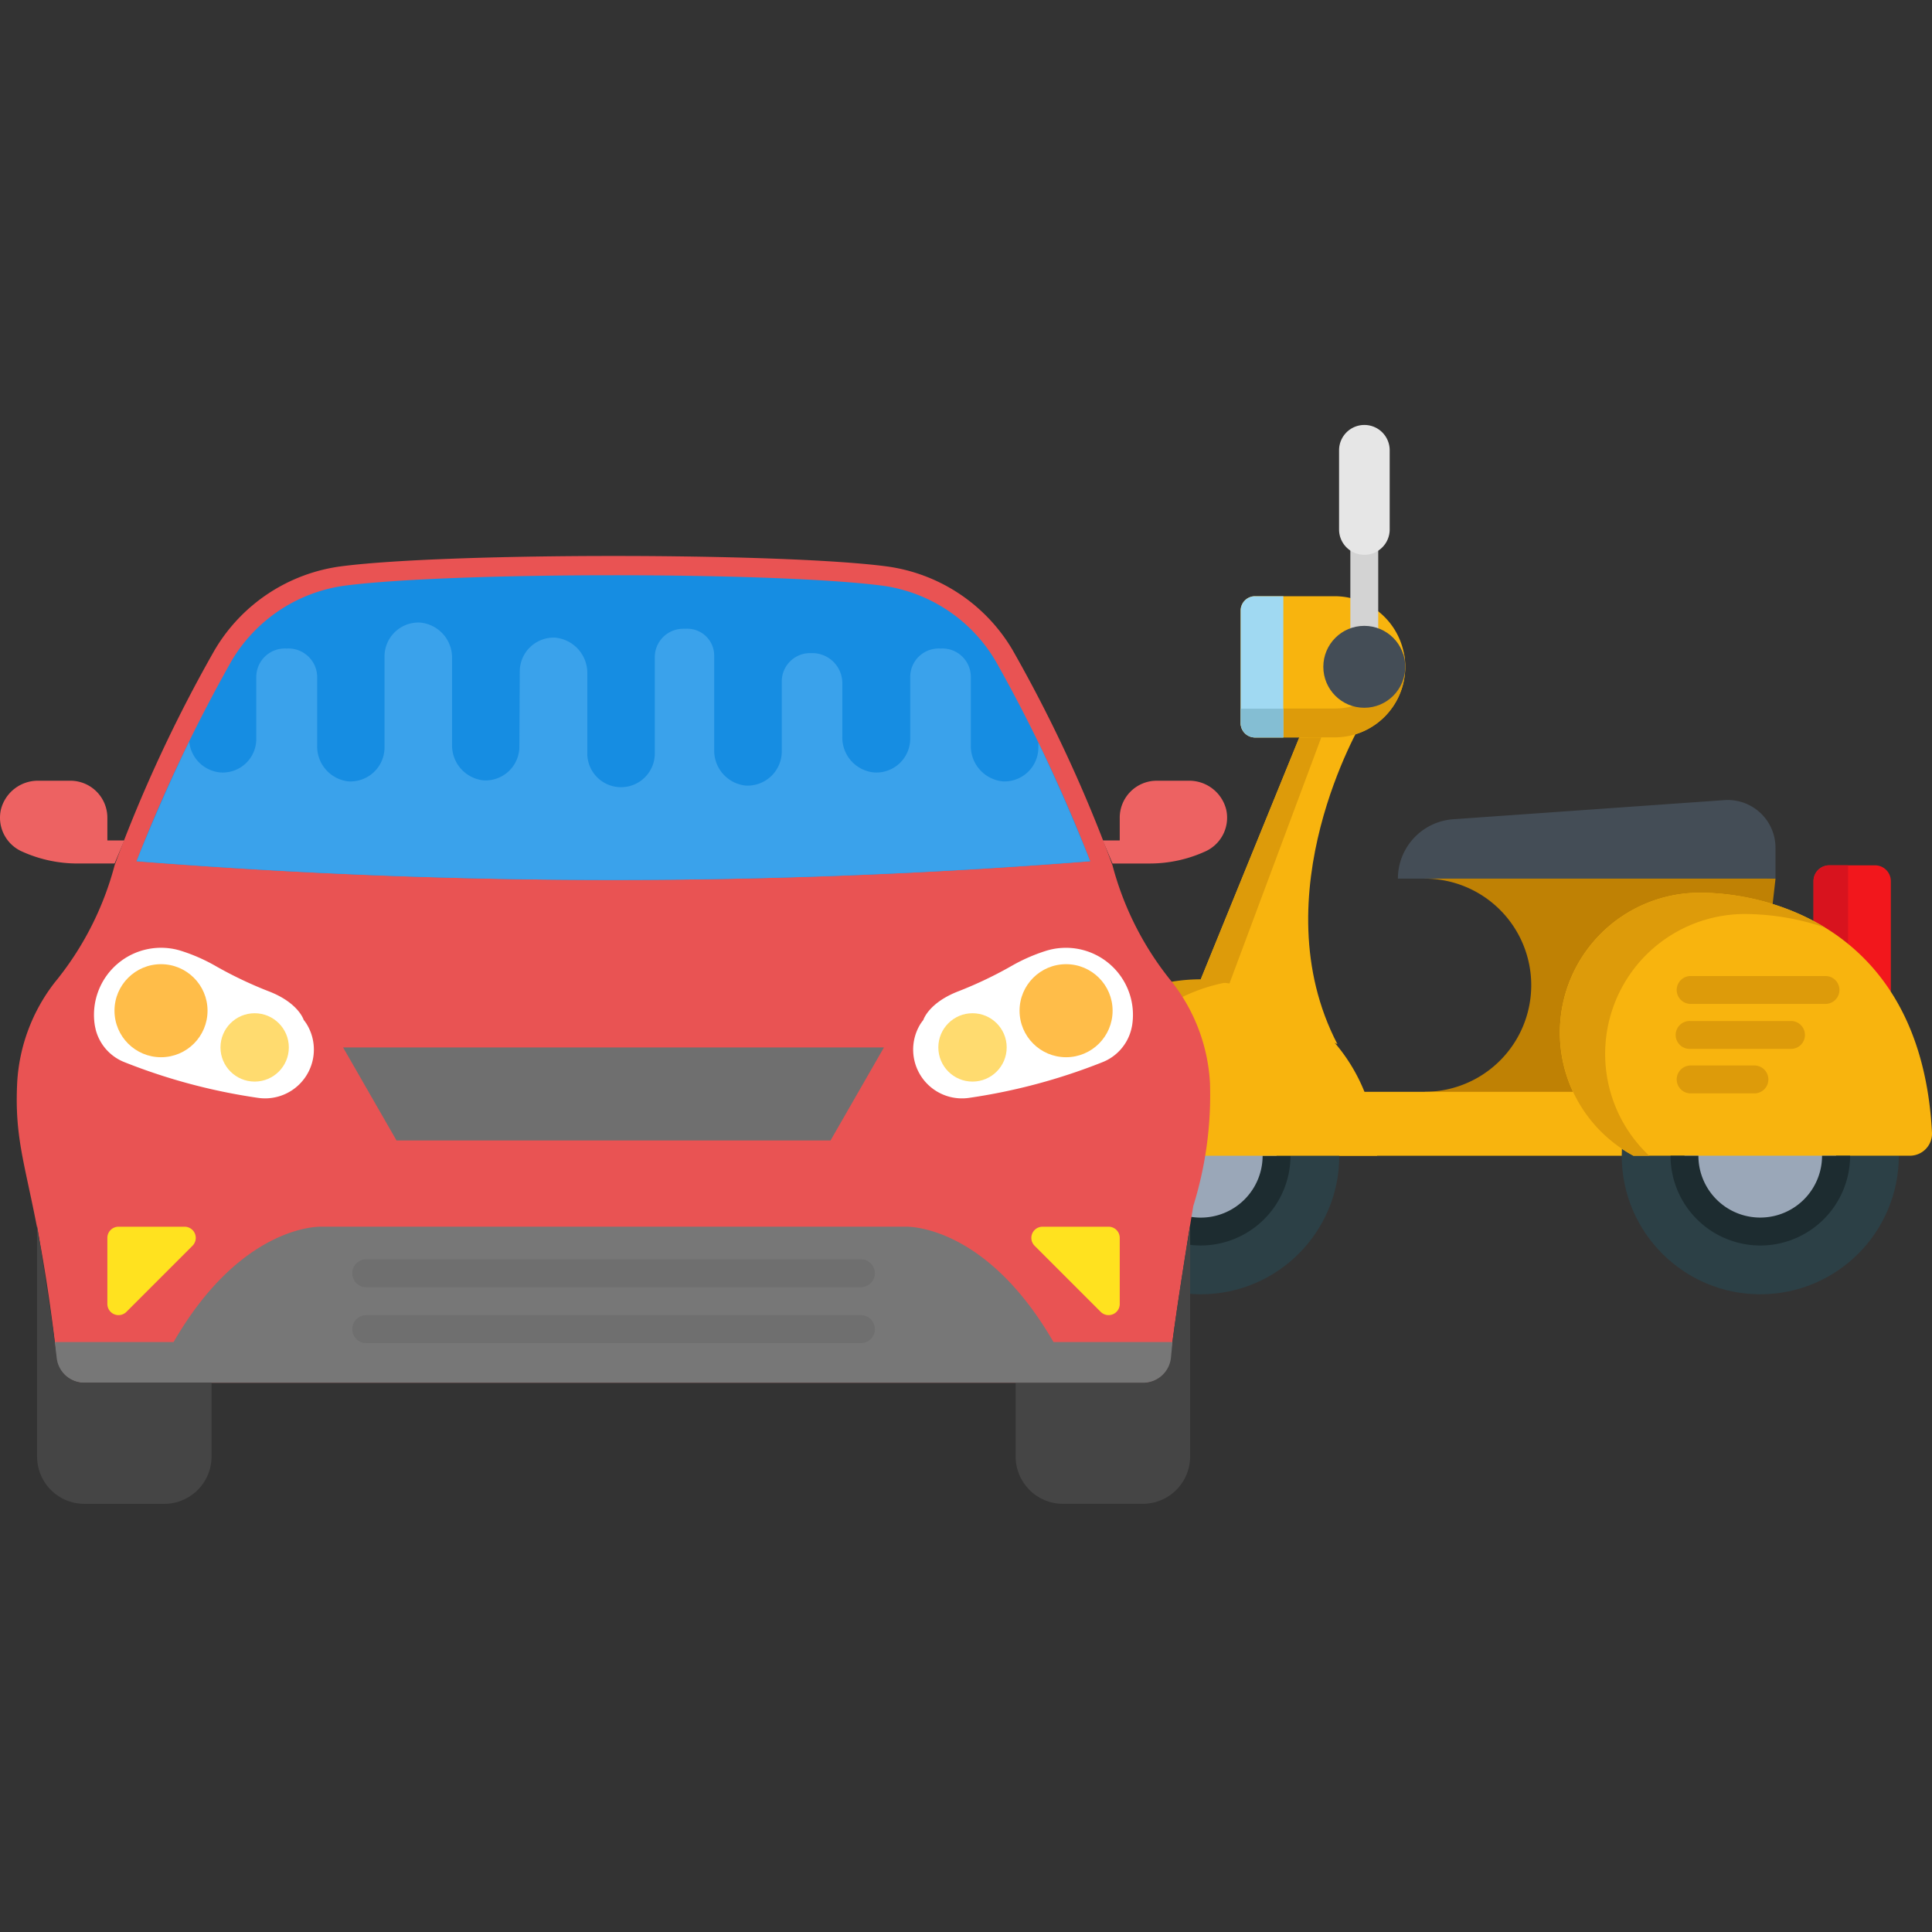 <svg xmlns="http://www.w3.org/2000/svg" xmlns:xlink="http://www.w3.org/1999/xlink" width="100" height="100" viewBox="0 0 100 100">
  <rect x="0" y="0" width="100" height="100" fill="#333333" stroke="none"/>
  <defs>
    <clipPath id="clip-path">
      <rect id="矩形_3" data-name="矩形 3" width="100" height="100" transform="translate(-198 -210)" fill="#e9e9e9"/>
    </clipPath>
  </defs>
  <g id="service_ic_car" transform="translate(198 210)" clip-path="url(#clip-path)">
    <g id="组_3" data-name="组 3" transform="translate(-76.696 -59)">
      <g id="scooter" transform="translate(-68.285 -129)">
        <path id="路径_16" data-name="路径 16" d="M106.59,194.864l-4.695-2.229-2.381-1.13,5.1-12.52,3.258-.815S102.549,187.106,106.59,194.864Z" transform="translate(-90.383 -162.816)" fill="#f8b40e"/>
        <path id="路径_17" data-name="路径 17" d="M449.186,265.736V260.01a.817.817,0,0,0-.817-.817H446a.817.817,0,0,0-.817.817v2.064" transform="translate(-404.336 -236.404)" fill="#f2171c"/>
        <path id="路径_18" data-name="路径 18" d="M446.972,265.736v-6.543H446a.817.817,0,0,0-.817.817v2.064" transform="translate(-404.334 -236.404)" fill="#d8131e"/>
        <path id="路径_19" data-name="路径 19" d="M225.812,253.05a5.516,5.516,0,1,1,0,11.033l3.857,2.068,12.964-1.379,1.34-11.722L226.5,251.671" transform="translate(-205.091 -229.572)" fill="#bf8104"/>
        <path id="路径_20" data-name="路径 20" d="M122.8,107.392h4.119a3.655,3.655,0,0,1,3.655,3.655h0a3.655,3.655,0,0,1-3.655,3.655H122.8a.744.744,0,0,1-.744-.744v-5.822A.743.743,0,0,1,122.8,107.392Z" transform="translate(-110.86 -98.532)" fill="#f8b40e"/>
        <path id="路径_21" data-name="路径 21" d="M126.922,142H122.06v.748a.744.744,0,0,0,.744.744h4.119a3.655,3.655,0,0,0,3.655-3.655h0a3.669,3.669,0,0,0-.076-.746A3.656,3.656,0,0,1,126.922,142Z" transform="translate(-110.86 -127.326)" fill="#dd9b0a"/>
        <path id="路径_22" data-name="路径 22" d="M162.684,390.248H143.1v-3.31H159.97" transform="translate(-129.97 -352.427)" fill="#f8b40e"/>
        <circle id="椭圆_5" data-name="椭圆 5" cx="7.171" cy="7.171" r="7.171" transform="translate(30.922 30.65)" fill="#2c4046"/>
        <path id="路径_23" data-name="路径 23" d="M105.752,187.049,99.8,203l-.285-3.426,5.1-12.52Z" transform="translate(-90.382 -170.88)" fill="#dd9b0a"/>
        <circle id="椭圆_6" data-name="椭圆 6" cx="3.924" cy="3.924" r="3.924" transform="translate(34.169 33.897)" fill="#9aa7b8"/>
        <circle id="椭圆_7" data-name="椭圆 7" cx="7.171" cy="7.171" r="7.171" transform="translate(1.961 30.65)" fill="#2c4046"/>
        <circle id="椭圆_8" data-name="椭圆 8" cx="3.924" cy="3.924" r="3.924" transform="translate(5.208 33.897)" fill="#9aa7b8"/>
        <path id="路径_24" data-name="路径 24" d="M53.531,427.656a4.651,4.651,0,0,1-4.646-4.645h1.443a3.2,3.2,0,0,0,6.405,0h1.443A4.651,4.651,0,0,1,53.531,427.656Z" transform="translate(-44.399 -385.19)" fill="#1d2c30"/>
        <path id="路径_25" data-name="路径 25" d="M305.892,288.273a7.239,7.239,0,0,1,3.434-13.612c3.859,0,11.472,2.04,12.021,12.4a1.145,1.145,0,0,1-1.141,1.21H305.892Z" transform="translate(-274.367 -250.452)" fill="#f8b40e"/>
        <path id="路径_26" data-name="路径 26" d="M304.431,283a7.236,7.236,0,0,1,7.239-7.239,13.011,13.011,0,0,1,4.159.709,12.73,12.73,0,0,0-6.5-1.812,7.239,7.239,0,0,0-3.434,13.612h.815A7.217,7.217,0,0,1,304.431,283Z" transform="translate(-274.367 -250.452)" fill="#dd9b0a"/>
        <path id="路径_27" data-name="路径 27" d="M18.263,332.623a9.132,9.132,0,0,0-18.263,0Z" transform="translate(0 -294.802)" fill="#f8b40e"/>
        <path id="路径_28" data-name="路径 28" d="M10.648,323.618A9.136,9.136,0,0,0,0,332.624H3.033A9.134,9.134,0,0,1,10.648,323.618Z" transform="translate(0 -294.803)" fill="#dd9b0a"/>
        <path id="路径_29" data-name="路径 29" d="M369.151,427.654a4.651,4.651,0,0,1-4.646-4.646h1.443a3.2,3.2,0,1,0,6.4,0H373.8A4.651,4.651,0,0,1,369.151,427.654Z" transform="translate(-331.058 -385.187)" fill="#1d2c30"/>
        <path id="路径_30" data-name="路径 30" d="M124.267,107.392H122.8a.744.744,0,0,0-.744.744v5.822a.744.744,0,0,0,.744.744h1.463Z" transform="translate(-110.86 -98.532)" fill="#a0d9f2"/>
        <path id="路径_31" data-name="路径 31" d="M124.267,170.8H122.06v.748a.744.744,0,0,0,.744.744h1.463Z" transform="translate(-110.86 -156.118)" fill="#84bed3"/>
        <path id="路径_32" data-name="路径 32" d="M227.63,222.349l-14.034.99a3.082,3.082,0,0,0-2.865,3.074h19.544v-1.6A2.472,2.472,0,0,0,227.63,222.349Z" transform="translate(-191.395 -202.935)" fill="#444d56"/>
        <rect id="矩形_2" data-name="矩形 2" width="1.443" height="7.086" transform="translate(16.875 5.012)" fill="#d3d3d3"/>
        <g id="组_2" data-name="组 2" transform="translate(33.74 28.519)">
          <path id="路径_33" data-name="路径 33" d="M375.445,323.076h-7.033a.722.722,0,0,1,0-1.443h7.033a.722.722,0,0,1,0,1.443Z" transform="translate(-367.69 -321.633)" fill="#dd9b0a"/>
          <path id="路径_34" data-name="路径 34" d="M373.606,348.445h-5.194a.722.722,0,1,1,0-1.443h5.194a.722.722,0,1,1,0,1.443Z" transform="translate(-367.69 -344.674)" fill="#dd9b0a"/>
          <path id="路径_35" data-name="路径 35" d="M371.767,373.5h-3.355a.722.722,0,0,1,0-1.443h3.355a.722.722,0,0,1,0,1.443Z" transform="translate(-367.69 -367.426)" fill="#dd9b0a"/>
        </g>
        <circle id="椭圆_9" data-name="椭圆 9" cx="2.12" cy="2.12" r="2.12" transform="translate(15.476 10.394)" fill="#444d56"/>
        <path id="路径_36" data-name="路径 36" d="M178.8,17.555h0a1.31,1.31,0,0,1-1.31-1.31v-4.1a1.31,1.31,0,0,1,1.31-1.31h0a1.31,1.31,0,0,1,1.31,1.31v4.1A1.31,1.31,0,0,1,178.8,17.555Z" transform="translate(-161.199 -10.839)" fill="#e6e6e6"/>
      </g>
      <g id="car" transform="translate(-121.304 -122.222)">
        <path id="路径_1" data-name="路径 1" d="M68.525,83.757a9.3,9.3,0,0,0-1.945-5.19,15.992,15.992,0,0,1-3.1-6.064A74.141,74.141,0,0,0,58.3,61.343a8.949,8.949,0,0,0-6.558-4.321c-5.5-.711-22.673-.711-28.17,0a8.961,8.961,0,0,0-6.556,4.321A74.349,74.349,0,0,0,11.829,72.5a15.992,15.992,0,0,1-3.1,6.064,9.3,9.3,0,0,0-1.943,5.19c-.2,4.091.989,4.99,2.048,14.248a1.44,1.44,0,0,0,1.433,1.276H65.046A1.441,1.441,0,0,0,66.479,98c.3-2.6,1.181-7.862,1.181-7.862A19.281,19.281,0,0,0,68.525,83.757Z" transform="translate(-5.897 -56.49)" fill="#e95353"/>
        <path id="路径_2" data-name="路径 2" d="M104.617,79.075a79.844,79.844,0,0,0-4.879-10.337,8.072,8.072,0,0,0-5.832-3.92c-5.508-.73-22.449-.724-27.918,0a8.073,8.073,0,0,0-5.832,3.92,81.243,81.243,0,0,0-4.9,10.337A314.727,314.727,0,0,0,104.617,79.075Z" transform="translate(-48.19 -63.276)" fill="#168de2"/>
        <path id="路径_3" data-name="路径 3" d="M376.124,215.235a9.068,9.068,0,0,0-1.7.746,20.885,20.885,0,0,1-2.755,1.32c-1.58.6-1.848,1.495-1.848,1.495-.048.062-.093.123-.137.187a2.526,2.526,0,0,0,2.5,3.849,30.51,30.51,0,0,0,6.893-1.842,2.471,2.471,0,0,0,1.5-1.683c.018-.073.034-.147.048-.218A3.47,3.47,0,0,0,376.124,215.235Z" transform="translate(-322.028 -194.784)" fill="#fff"/>
        <path id="路径_4" data-name="路径 4" d="M421.264,327.857h-3.42a.578.578,0,0,0-.409.986l3.42,3.42a.578.578,0,0,0,.987-.409v-3.42A.577.577,0,0,0,421.264,327.857Z" transform="translate(-363.884 -293.14)" fill="#ffe21f"/>
        <path id="路径_5" data-name="路径 5" d="M418.912,334.231a1.443,1.443,0,0,1-1.435,1.28H410.9v3.819a2.449,2.449,0,0,0,2.449,2.449h4.133a2.449,2.449,0,0,0,2.449-2.449V327.375C419.656,329.03,419.128,332.339,418.912,334.231Z" transform="translate(-358.33 -292.72)" fill="#454545"/>
        <path id="路径_6" data-name="路径 6" d="M452.566,148.909a1.972,1.972,0,0,0-1.945-1.493H448.97a1.915,1.915,0,0,0-1.915,1.915v1.177h-.875l.5,1.193h1.925a6.937,6.937,0,0,0,2.888-.629A1.914,1.914,0,0,0,452.566,148.909Z" transform="translate(-389.098 -135.784)" fill="#ed6262"/>
        <circle id="椭圆_1" data-name="椭圆 1" cx="2.408" cy="2.408" r="2.408" transform="translate(52.772 21.128)" fill="#ffbd49"/>
        <circle id="椭圆_2" data-name="椭圆 2" cx="1.769" cy="1.769" r="1.769" transform="translate(48.568 23.667)" fill="#ffdb6f"/>
        <path id="路径_7" data-name="路径 7" d="M166.83,255.324l-2.765,4.815H141.6l-2.765-4.815Z" transform="translate(-121.077 -229.887)" fill="#6f6f6f"/>
        <path id="路径_8" data-name="路径 8" d="M48.947,218.978c-.042-.063-.087-.125-.137-.187,0,0-.268-.9-1.848-1.495a21,21,0,0,1-2.755-1.32,9.122,9.122,0,0,0-1.7-.746A3.471,3.471,0,0,0,38,219.083c.014.073.03.145.046.218a2.471,2.471,0,0,0,1.5,1.683,30.5,30.5,0,0,0,6.9,1.842A2.526,2.526,0,0,0,48.947,218.978Z" transform="translate(-33.091 -194.779)" fill="#fff"/>
        <path id="路径_9" data-name="路径 9" d="M47.434,327.857h-3.42a.577.577,0,0,0-.578.578v3.42a.578.578,0,0,0,.986.409l3.42-3.42A.578.578,0,0,0,47.434,327.857Z" transform="translate(-37.879 -293.14)" fill="#ffe21f"/>
        <path id="路径_10" data-name="路径 10" d="M73.817,333.821c-3.561-6.161-7.656-5.969-7.656-5.969H35.93s-4.093-.193-7.656,5.969H22.119l.075.794a1.444,1.444,0,0,0,1.439,1.312H78.46a1.444,1.444,0,0,0,1.439-1.312l.075-.794Z" transform="translate(-19.289 -293.136)" fill="#777"/>
        <path id="路径_11" data-name="路径 11" d="M17.433,335.528A1.445,1.445,0,0,1,16,334.248c-.216-1.892-.746-5.2-1.016-6.856v11.955a2.449,2.449,0,0,0,2.449,2.449h4.132a2.449,2.449,0,0,0,2.449-2.449v-3.819h-6.58Z" transform="translate(-13.065 -292.735)" fill="#454545"/>
        <path id="路径_12" data-name="路径 12" d="M5.557,150.508v-1.177a1.915,1.915,0,0,0-1.913-1.915H1.992a1.973,1.973,0,0,0-1.945,1.493,1.914,1.914,0,0,0,1.072,2.162,6.941,6.941,0,0,0,2.888.629H5.932l.5-1.193H5.557v0Z" transform="translate(0 -135.784)" fill="#ed6262"/>
        <circle id="椭圆_3" data-name="椭圆 3" cx="2.408" cy="2.408" r="2.408" transform="translate(5.926 21.128)" fill="#ffbd49"/>
        <circle id="椭圆_4" data-name="椭圆 4" cx="1.769" cy="1.769" r="1.769" transform="translate(11.412 23.667)" fill="#ffdb6f"/>
        <g id="组_1" data-name="组 1" transform="translate(18.232 36.402)">
          <path id="路径_13" data-name="路径 13" d="M168.842,341.029h-25.6a.724.724,0,1,0,0,1.449h25.6a.724.724,0,0,0,0-1.449Z" transform="translate(-142.516 -341.029)" fill="#6f6f6f"/>
          <path id="路径_14" data-name="路径 14" d="M168.842,363.635h-25.6a.724.724,0,1,0,0,1.449h25.6a.724.724,0,0,0,0-1.449Z" transform="translate(-142.516 -360.743)" fill="#6f6f6f"/>
        </g>
        <path id="路径_15" data-name="路径 15" d="M101.922,89.634v.248a1.753,1.753,0,0,1-1.838,1.757,1.834,1.834,0,0,1-1.657-1.858V86.22a1.469,1.469,0,0,0-1.538-1.457h-.059A1.472,1.472,0,0,0,95.29,86.22v3.221a1.754,1.754,0,0,1-1.858,1.737,1.815,1.815,0,0,1-1.657-1.838v-2.8A1.555,1.555,0,0,0,90.217,85H90.1a1.466,1.466,0,0,0-1.459,1.459V90.1a1.771,1.771,0,0,1-1.858,1.757A1.817,1.817,0,0,1,85.144,90V85.118a1.393,1.393,0,0,0-1.479-1.378h-.119A1.469,1.469,0,0,0,82.069,85.2v4.992a1.747,1.747,0,0,1-3.493.06v-4.19A1.835,1.835,0,0,0,76.918,84.2,1.755,1.755,0,0,0,75.08,85.96l-.02,3.871a1.753,1.753,0,0,1-1.838,1.757A1.819,1.819,0,0,1,71.575,89.8V85.261a1.819,1.819,0,0,0-1.651-1.842,1.757,1.757,0,0,0-1.844,1.753V89.93a1.767,1.767,0,0,1-1.848,1.711,1.817,1.817,0,0,1-1.638-1.858V86.22a1.487,1.487,0,0,0-1.558-1.457H63a1.477,1.477,0,0,0-1.558,1.457v3.221A1.737,1.737,0,0,1,59.6,91.178a1.777,1.777,0,0,1-1.628-1.6c-.923,1.911-1.838,3.982-2.727,6.193a314.231,314.231,0,0,0,49.358,0Q103.275,92.444,101.922,89.634Z" transform="translate(-48.177 -79.973)" fill="#3aa2eb"/>
      </g>
    </g>
  </g>
</svg>
